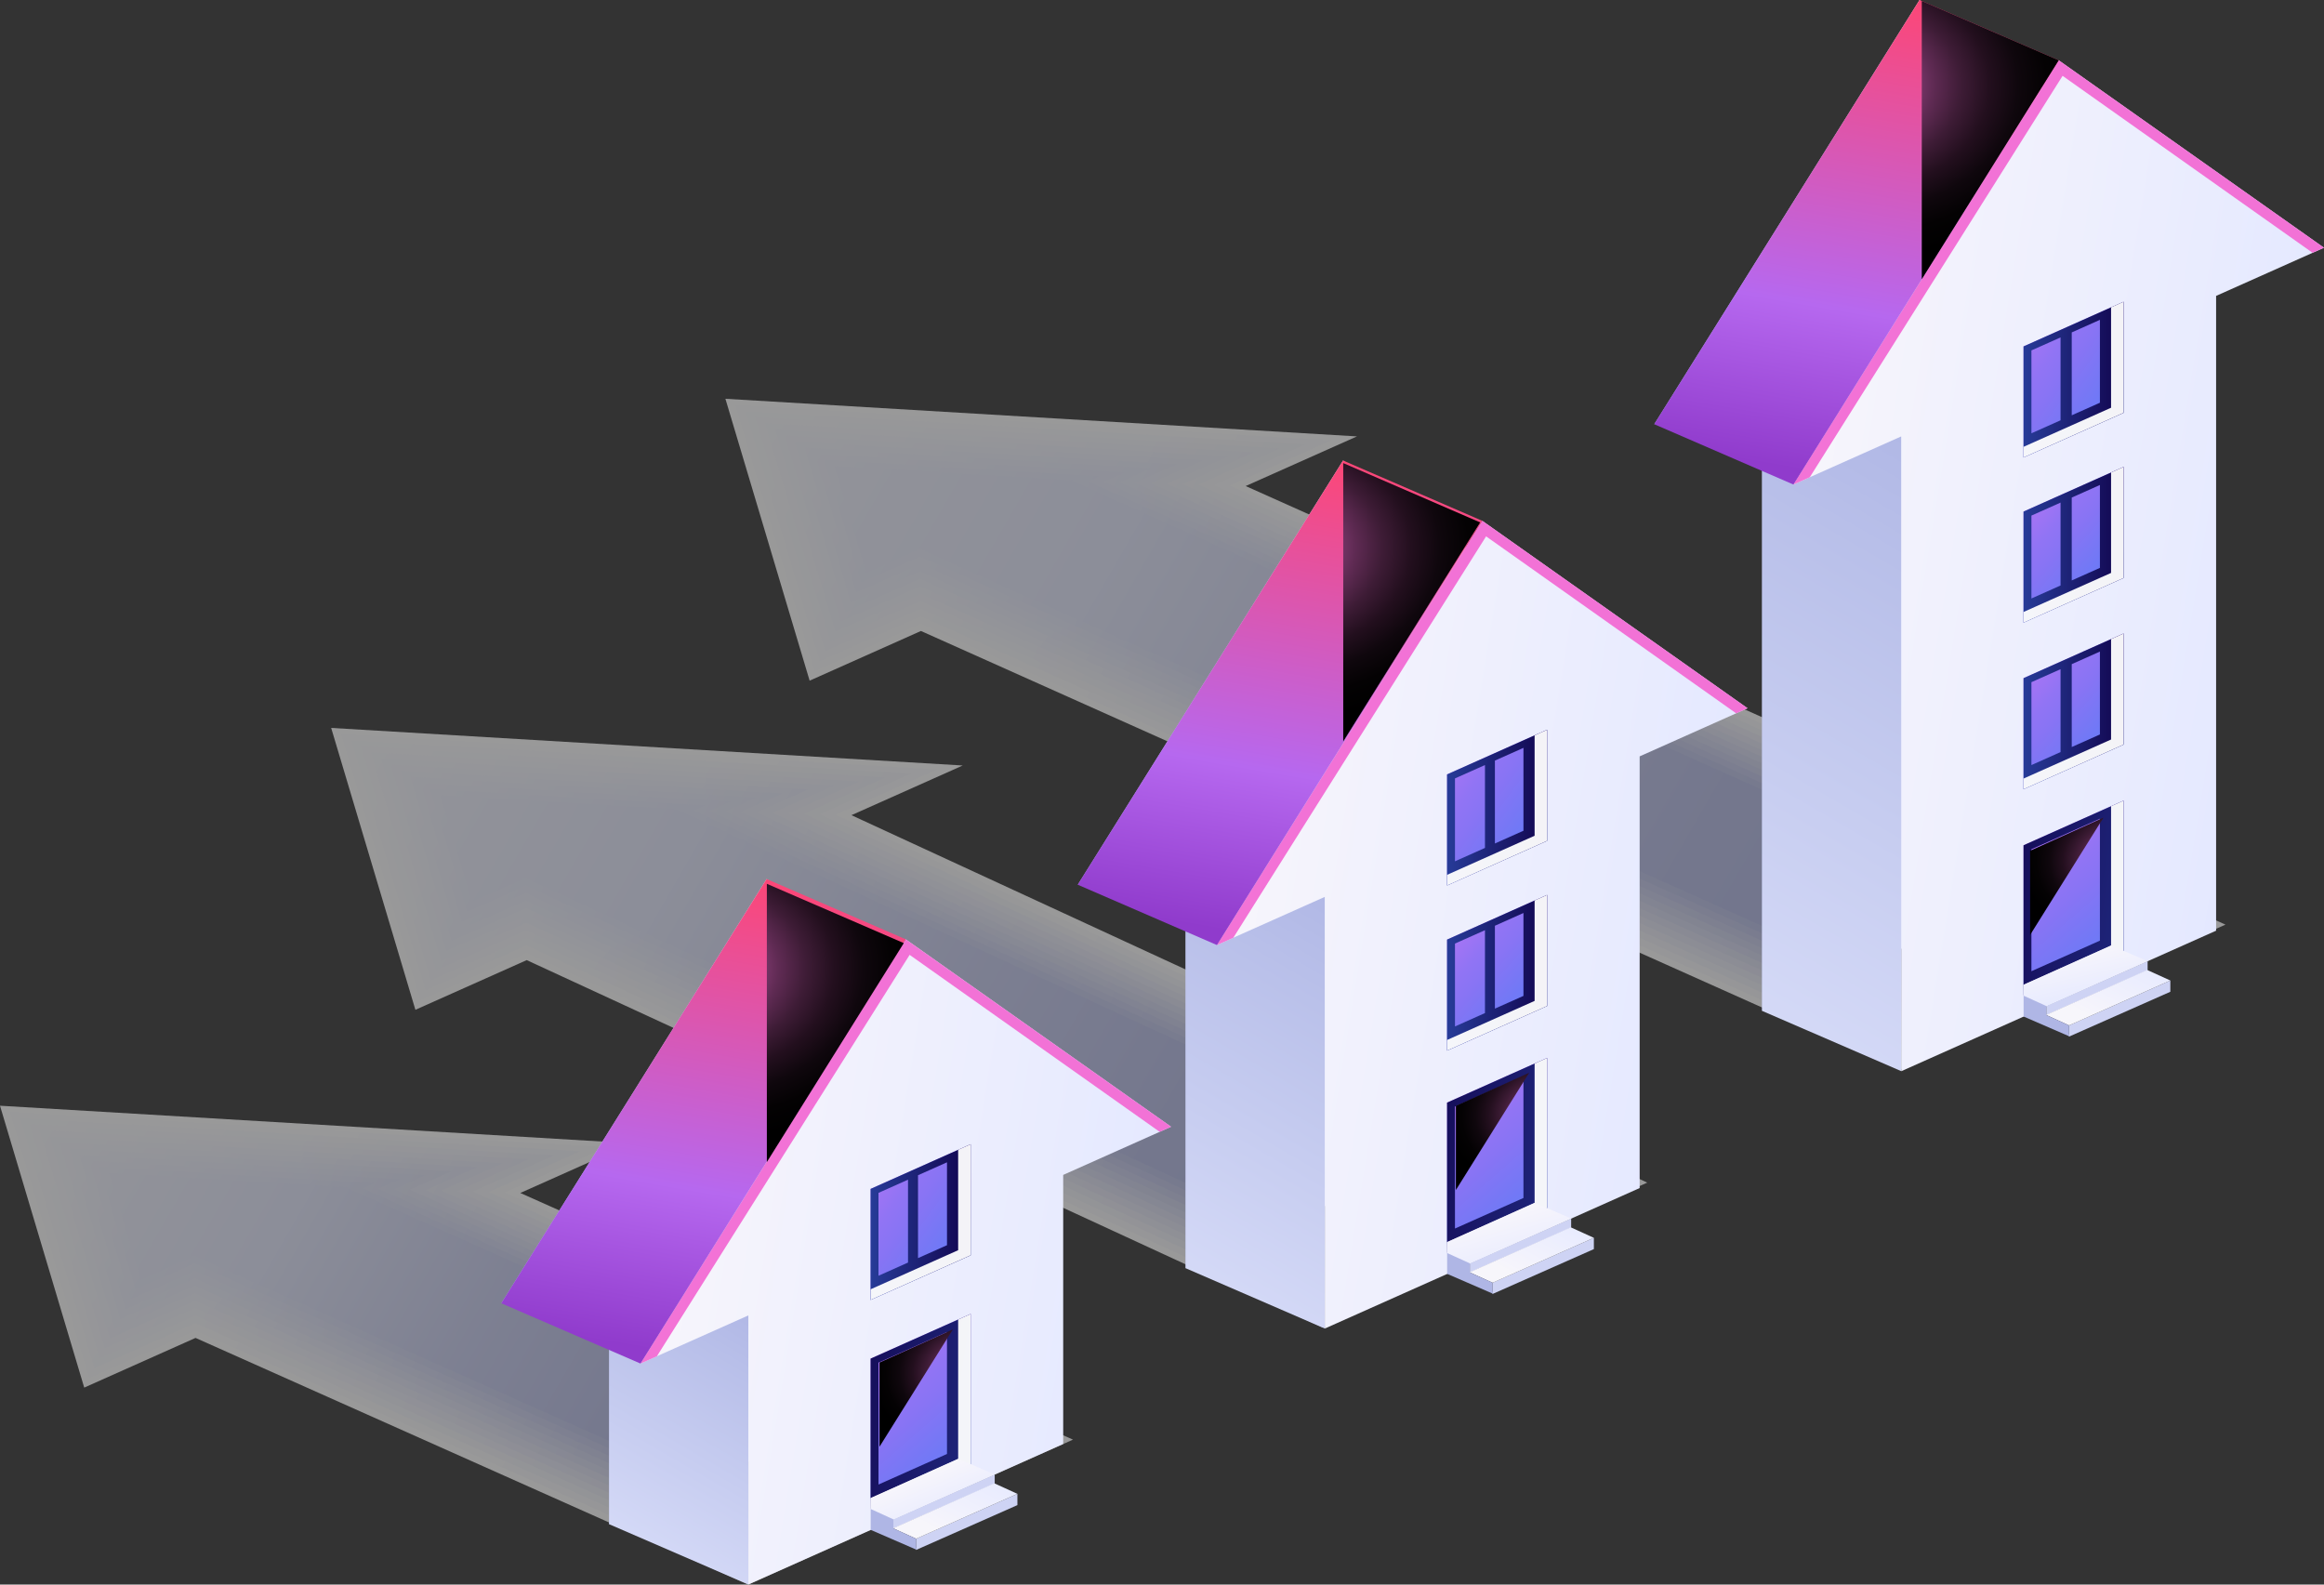 <?xml version="1.0" encoding="utf-8"?>
<!-- Generator: Adobe Illustrator 25.1.0, SVG Export Plug-In . SVG Version: 6.00 Build 0)  -->
<svg version="1.1" id="Layer_1" xmlns="http://www.w3.org/2000/svg" xmlns:xlink="http://www.w3.org/1999/xlink" x="0px" y="0px"
	 viewBox="0 0 660 450" style="enable-background:new 0 0 660 450;" xml:space="preserve">
<rect x="0" y="0" width="660" height="450" fill="#333333" stroke="none"/>
<style type="text/css">
	.st0{opacity:0.5;}
	.st1{fill:#FFFFFF;}
	.st2{fill:url(#SVGID_1_);}
	.st3{fill:url(#SVGID_2_);}
	.st4{fill:url(#SVGID_3_);}
	.st5{fill:url(#SVGID_4_);}
	.st6{fill:url(#SVGID_5_);}
	.st7{fill:url(#SVGID_6_);}
	.st8{fill:url(#SVGID_7_);}
	.st9{fill:url(#SVGID_8_);}
	.st10{fill:url(#SVGID_9_);}
	.st11{fill:url(#SVGID_10_);}
	.st12{fill:url(#SVGID_11_);}
	.st13{fill:url(#SVGID_12_);}
	.st14{fill:url(#SVGID_13_);}
	.st15{fill:url(#SVGID_14_);}
	.st16{fill:url(#SVGID_15_);}
	.st17{fill:url(#SVGID_16_);}
	.st18{fill:url(#SVGID_17_);}
	.st19{fill:url(#SVGID_18_);}
	.st20{fill:url(#SVGID_19_);}
	.st21{fill:url(#SVGID_20_);}
	.st22{fill:url(#SVGID_21_);}
	.st23{fill:url(#SVGID_22_);}
	.st24{fill:url(#SVGID_23_);}
	.st25{fill:url(#SVGID_24_);}
	.st26{fill:url(#SVGID_25_);}
	.st27{fill:url(#SVGID_26_);}
	.st28{fill:url(#SVGID_27_);}
	.st29{fill:url(#SVGID_28_);}
	.st30{fill:url(#SVGID_29_);}
	.st31{fill:url(#SVGID_30_);}
	.st32{fill:url(#SVGID_31_);}
	.st33{fill:url(#SVGID_32_);}
	.st34{fill:url(#SVGID_33_);}
	.st35{fill:url(#SVGID_34_);}
	.st36{fill:url(#SVGID_35_);}
	.st37{fill:url(#SVGID_36_);}
	.st38{opacity:0.95;fill:#F36DD4;}
	.st39{opacity:0.95;fill:url(#SVGID_37_);}
	.st40{opacity:0.95;fill:url(#SVGID_38_);}
	.st41{opacity:0.95;fill:url(#SVGID_39_);}
	.st42{fill:url(#SVGID_40_);}
	.st43{fill:url(#SVGID_41_);}
	.st44{opacity:0.95;fill:#FFFFFF;}
	.st45{opacity:0.95;fill:url(#SVGID_42_);}
	.st46{fill:url(#SVGID_43_);}
	.st47{fill:#CED3F4;}
	.st48{fill:url(#SVGID_44_);}
	.st49{fill:url(#SVGID_45_);}
	.st50{fill:#AFB6E5;}
	.st51{fill:url(#SVGID_46_);}
	.st52{fill:url(#SVGID_47_);}
	.st53{fill:url(#SVGID_48_);}
	.st54{fill:url(#SVGID_49_);}
	.st55{fill:url(#SVGID_50_);}
	.st56{fill:url(#SVGID_51_);}
	.st57{opacity:0.95;fill:url(#SVGID_52_);}
	.st58{opacity:0.95;fill:url(#SVGID_53_);}
	.st59{opacity:0.95;fill:url(#SVGID_54_);}
	.st60{fill:url(#SVGID_55_);}
	.st61{fill:url(#SVGID_56_);}
	.st62{fill:url(#SVGID_57_);}
	.st63{fill:url(#SVGID_58_);}
	.st64{fill:url(#SVGID_59_);}
	.st65{fill:url(#SVGID_60_);}
	.st66{fill:url(#SVGID_61_);}
	.st67{fill:url(#SVGID_62_);}
	.st68{fill:url(#SVGID_63_);}
	.st69{opacity:0.95;fill:url(#SVGID_64_);}
	.st70{opacity:0.95;fill:url(#SVGID_65_);}
	.st71{fill:url(#SVGID_66_);}
	.st72{fill:url(#SVGID_67_);}
	.st73{fill:url(#SVGID_68_);}
	.st74{fill:url(#SVGID_69_);}
	.st75{fill:url(#SVGID_70_);}
	.st76{fill:url(#SVGID_71_);}
	.st77{fill:url(#SVGID_72_);}
	.st78{fill:url(#SVGID_73_);}
	.st79{fill:url(#SVGID_74_);}
	.st80{fill:url(#SVGID_75_);}
</style>
<g>
	<g class="st0">
		<polygon class="st1" points="179.37,324.68 0,314.01 23.92,394.06 55.53,379.95 212.49,450 304.72,408.84 147.76,338.79 		"/>
		<linearGradient id="SVGID_1_" gradientUnits="userSpaceOnUse" x1="245.946" y1="443.546" x2="-61.038" y2="266.306">
			<stop  offset="0" style="stop-color:#F8F8FD"/>
			<stop  offset="0.581" style="stop-color:#FDFDFF"/>
			<stop  offset="1" style="stop-color:#FFFFFF"/>
		</linearGradient>
		<polygon class="st2" points="55.5,377.83 25.38,391.27 2.81,315.74 172.05,325.81 143.28,338.66 299.97,408.59 212.19,447.76 		
			"/>
		<linearGradient id="SVGID_2_" gradientUnits="userSpaceOnUse" x1="242.53" y1="442.438" x2="-56.829" y2="269.601">
			<stop  offset="0" style="stop-color:#F0F2FA"/>
			<stop  offset="0.439" style="stop-color:#F7F8FD"/>
			<stop  offset="0.581" style="stop-color:#FAFBFF"/>
			<stop  offset="1" style="stop-color:#FFFFFF"/>
		</linearGradient>
		<polygon class="st3" points="55.47,375.71 26.85,388.49 5.63,317.48 164.74,326.95 138.8,338.52 295.22,408.33 211.89,445.52 		
			"/>
		<linearGradient id="SVGID_3_" gradientUnits="userSpaceOnUse" x1="239.114" y1="441.33" x2="-52.619" y2="272.895">
			<stop  offset="0" style="stop-color:#E9EBF8"/>
			<stop  offset="0.336" style="stop-color:#F0F1FB"/>
			<stop  offset="0.581" style="stop-color:#F8F9FF"/>
			<stop  offset="1" style="stop-color:#FFFFFF"/>
		</linearGradient>
		<polygon class="st4" points="55.44,373.59 28.31,385.7 8.44,319.21 157.42,328.08 134.32,338.39 290.47,408.08 211.59,443.28 		
			"/>
		<linearGradient id="SVGID_4_" gradientUnits="userSpaceOnUse" x1="235.699" y1="440.222" x2="-48.409" y2="276.19">
			<stop  offset="0" style="stop-color:#E2E4F6"/>
			<stop  offset="0.278" style="stop-color:#E9EAF9"/>
			<stop  offset="0.581" style="stop-color:#F6F7FF"/>
			<stop  offset="1" style="stop-color:#FFFFFF"/>
		</linearGradient>
		<polygon class="st5" points="55.41,371.47 29.77,382.92 11.26,320.95 150.1,329.21 129.84,338.26 285.72,407.82 211.29,441.04 		
			"/>
		<linearGradient id="SVGID_5_" gradientUnits="userSpaceOnUse" x1="232.838" y1="438.153" x2="-43.645" y2="278.523">
			<stop  offset="0" style="stop-color:#DBDEF3"/>
			<stop  offset="0.247" style="stop-color:#E2E4F6"/>
			<stop  offset="0.581" style="stop-color:#F3F5FF"/>
			<stop  offset="1" style="stop-color:#FFFFFF"/>
		</linearGradient>
		<polygon class="st6" points="55.38,369.36 31.24,380.13 14.07,322.69 142.79,330.35 125.37,338.12 280.98,407.57 210.99,438.8 		
			"/>
		<linearGradient id="SVGID_6_" gradientUnits="userSpaceOnUse" x1="230.043" y1="435.969" x2="-38.814" y2="280.742">
			<stop  offset="0" style="stop-color:#D3D7F1"/>
			<stop  offset="0.213" style="stop-color:#DADDF4"/>
			<stop  offset="0.512" style="stop-color:#ECEEFD"/>
			<stop  offset="0.581" style="stop-color:#F1F3FF"/>
			<stop  offset="1" style="stop-color:#FFFFFF"/>
		</linearGradient>
		<polygon class="st7" points="55.36,367.24 32.7,377.35 16.89,324.42 135.47,331.48 120.89,337.99 276.23,407.32 210.69,436.56 		
			"/>
		<linearGradient id="SVGID_7_" gradientUnits="userSpaceOnUse" x1="227.249" y1="433.785" x2="-33.983" y2="282.961">
			<stop  offset="0" style="stop-color:#CCD1EE"/>
			<stop  offset="0.196" style="stop-color:#D3D7F1"/>
			<stop  offset="0.472" style="stop-color:#E5E8FA"/>
			<stop  offset="0.581" style="stop-color:#EEF1FF"/>
			<stop  offset="0.973" style="stop-color:#FEFEFF"/>
			<stop  offset="1" style="stop-color:#FFFFFF"/>
		</linearGradient>
		<polygon class="st8" points="55.33,365.12 34.16,374.56 19.7,326.16 128.16,332.62 116.41,337.86 271.48,407.06 210.39,434.32 		
			"/>
		<linearGradient id="SVGID_8_" gradientUnits="userSpaceOnUse" x1="224.454" y1="431.601" x2="-29.152" y2="285.179">
			<stop  offset="0" style="stop-color:#C5CAEC"/>
			<stop  offset="0.179" style="stop-color:#CCD0EF"/>
			<stop  offset="0.431" style="stop-color:#DEE2F8"/>
			<stop  offset="0.581" style="stop-color:#ECEFFF"/>
			<stop  offset="0.938" style="stop-color:#FCFCFF"/>
			<stop  offset="1" style="stop-color:#FFFFFF"/>
		</linearGradient>
		<polygon class="st9" points="55.3,363 35.63,371.78 22.51,327.9 120.84,333.75 111.93,337.73 266.73,406.81 210.09,432.08 		"/>
		<linearGradient id="SVGID_9_" gradientUnits="userSpaceOnUse" x1="221.66" y1="429.417" x2="-24.322" y2="287.398">
			<stop  offset="0" style="stop-color:#BEC3EA"/>
			<stop  offset="0.166" style="stop-color:#C5C9ED"/>
			<stop  offset="0.398" style="stop-color:#D7DBF6"/>
			<stop  offset="0.581" style="stop-color:#EAEDFF"/>
			<stop  offset="0.909" style="stop-color:#FAFAFF"/>
			<stop  offset="1" style="stop-color:#FFFFFF"/>
		</linearGradient>
		<polygon class="st10" points="55.27,360.88 37.09,369 25.33,329.63 113.53,334.88 107.45,337.59 261.98,406.55 209.79,429.84 		
			"/>
		<linearGradient id="SVGID_10_" gradientUnits="userSpaceOnUse" x1="218.865" y1="427.233" x2="-19.491" y2="289.616">
			<stop  offset="0" style="stop-color:#B6BDE7"/>
			<stop  offset="0.154" style="stop-color:#BDC3EA"/>
			<stop  offset="0.371" style="stop-color:#CFD4F3"/>
			<stop  offset="0.581" style="stop-color:#E7EBFF"/>
			<stop  offset="0.874" style="stop-color:#F7F8FF"/>
			<stop  offset="1" style="stop-color:#FFFFFF"/>
		</linearGradient>
		<polygon class="st11" points="55.24,358.76 38.55,366.21 28.14,331.37 106.21,336.02 102.98,337.46 257.23,406.3 209.49,427.6 		
			"/>
		<linearGradient id="SVGID_11_" gradientUnits="userSpaceOnUse" x1="216.071" y1="425.049" x2="-14.66" y2="291.835">
			<stop  offset="0" style="stop-color:#AFB6E5"/>
			<stop  offset="0.145" style="stop-color:#B6BCE8"/>
			<stop  offset="0.348" style="stop-color:#C8CDF1"/>
			<stop  offset="0.581" style="stop-color:#E5E9FF"/>
			<stop  offset="0.855" style="stop-color:#F5F6FF"/>
			<stop  offset="1" style="stop-color:#FFFFFF"/>
		</linearGradient>
		<polygon class="st12" points="55.21,356.65 40.02,363.43 30.96,333.11 98.89,337.15 98.5,337.33 252.48,406.05 209.19,425.36 		
			"/>
	</g>
	<g class="st0">
		<polygon class="st1" points="273.41,217.39 94.05,206.72 117.97,286.77 149.58,272.66 375.58,377.01 467.81,335.85 241.8,231.5 		
			"/>
		<linearGradient id="SVGID_12_" gradientUnits="userSpaceOnUse" x1="400.197" y1="371.02" x2="15.455" y2="148.886">
			<stop  offset="0" style="stop-color:#F8F8FD"/>
			<stop  offset="0.581" style="stop-color:#FDFDFF"/>
			<stop  offset="1" style="stop-color:#FFFFFF"/>
		</linearGradient>
		<polygon class="st13" points="149.55,270.54 119.43,283.98 96.86,208.46 266.1,218.53 237.32,231.37 463.06,335.6 375.28,374.77 
					"/>
		<linearGradient id="SVGID_13_" gradientUnits="userSpaceOnUse" x1="396.782" y1="369.912" x2="19.665" y2="152.18">
			<stop  offset="0" style="stop-color:#F0F2FA"/>
			<stop  offset="0.439" style="stop-color:#F7F8FD"/>
			<stop  offset="0.581" style="stop-color:#FAFBFF"/>
			<stop  offset="1" style="stop-color:#FFFFFF"/>
		</linearGradient>
		<polygon class="st14" points="149.52,268.42 120.89,281.2 99.67,210.19 258.78,219.66 232.85,231.24 458.31,335.35 374.98,372.53 
					"/>
		<linearGradient id="SVGID_14_" gradientUnits="userSpaceOnUse" x1="393.883" y1="367.909" x2="24.391" y2="154.58">
			<stop  offset="0" style="stop-color:#E9EBF8"/>
			<stop  offset="0.336" style="stop-color:#F0F1FB"/>
			<stop  offset="0.581" style="stop-color:#F8F9FF"/>
			<stop  offset="1" style="stop-color:#FFFFFF"/>
		</linearGradient>
		<polygon class="st15" points="149.49,266.31 122.36,278.42 102.49,211.93 251.47,220.79 228.37,231.1 453.56,335.09 374.68,370.3 
					"/>
		<linearGradient id="SVGID_15_" gradientUnits="userSpaceOnUse" x1="391.088" y1="365.725" x2="29.222" y2="156.798">
			<stop  offset="0" style="stop-color:#E2E4F6"/>
			<stop  offset="0.278" style="stop-color:#E9EAF9"/>
			<stop  offset="0.581" style="stop-color:#F6F7FF"/>
			<stop  offset="1" style="stop-color:#FFFFFF"/>
		</linearGradient>
		<polygon class="st16" points="149.46,264.19 123.82,275.63 105.3,213.66 244.15,221.93 223.89,230.97 448.81,334.84 
			374.38,368.06 		"/>
		<linearGradient id="SVGID_16_" gradientUnits="userSpaceOnUse" x1="388.294" y1="363.541" x2="34.053" y2="159.017">
			<stop  offset="0" style="stop-color:#DBDEF3"/>
			<stop  offset="0.247" style="stop-color:#E2E4F6"/>
			<stop  offset="0.581" style="stop-color:#F3F5FF"/>
			<stop  offset="1" style="stop-color:#FFFFFF"/>
		</linearGradient>
		<polygon class="st17" points="149.43,262.07 125.28,272.85 108.12,215.4 236.83,223.06 219.41,230.84 444.06,334.58 
			374.08,365.82 		"/>
		<linearGradient id="SVGID_17_" gradientUnits="userSpaceOnUse" x1="385.499" y1="361.357" x2="38.884" y2="161.236">
			<stop  offset="0" style="stop-color:#D3D7F1"/>
			<stop  offset="0.213" style="stop-color:#DADDF4"/>
			<stop  offset="0.512" style="stop-color:#ECEEFD"/>
			<stop  offset="0.581" style="stop-color:#F1F3FF"/>
			<stop  offset="1" style="stop-color:#FFFFFF"/>
		</linearGradient>
		<polygon class="st18" points="149.4,259.95 126.75,270.06 110.93,217.14 229.52,224.2 214.93,230.7 439.32,334.33 373.78,363.58 
					"/>
		<linearGradient id="SVGID_18_" gradientUnits="userSpaceOnUse" x1="382.705" y1="359.173" x2="43.715" y2="163.454">
			<stop  offset="0" style="stop-color:#CCD1EE"/>
			<stop  offset="0.196" style="stop-color:#D3D7F1"/>
			<stop  offset="0.472" style="stop-color:#E5E8FA"/>
			<stop  offset="0.581" style="stop-color:#EEF1FF"/>
			<stop  offset="0.973" style="stop-color:#FEFEFF"/>
			<stop  offset="1" style="stop-color:#FFFFFF"/>
		</linearGradient>
		<polygon class="st19" points="149.37,257.83 128.21,267.28 113.75,218.87 222.2,225.33 210.46,230.57 434.57,334.08 
			373.48,361.34 		"/>
		<linearGradient id="SVGID_19_" gradientUnits="userSpaceOnUse" x1="379.91" y1="356.989" x2="48.546" y2="165.673">
			<stop  offset="0" style="stop-color:#C5CAEC"/>
			<stop  offset="0.179" style="stop-color:#CCD0EF"/>
			<stop  offset="0.431" style="stop-color:#DEE2F8"/>
			<stop  offset="0.581" style="stop-color:#ECEFFF"/>
			<stop  offset="0.938" style="stop-color:#FCFCFF"/>
			<stop  offset="1" style="stop-color:#FFFFFF"/>
		</linearGradient>
		<polygon class="st20" points="149.34,255.71 129.67,264.49 116.56,220.61 214.89,226.46 205.98,230.44 429.82,333.82 
			373.18,359.1 		"/>
		<linearGradient id="SVGID_20_" gradientUnits="userSpaceOnUse" x1="377.116" y1="354.805" x2="53.377" y2="167.891">
			<stop  offset="0" style="stop-color:#BEC3EA"/>
			<stop  offset="0.166" style="stop-color:#C5C9ED"/>
			<stop  offset="0.398" style="stop-color:#D7DBF6"/>
			<stop  offset="0.581" style="stop-color:#EAEDFF"/>
			<stop  offset="0.909" style="stop-color:#FAFAFF"/>
			<stop  offset="1" style="stop-color:#FFFFFF"/>
		</linearGradient>
		<polygon class="st21" points="149.32,253.6 131.14,261.71 119.37,222.35 207.57,227.6 201.5,230.31 425.07,333.57 372.88,356.86 
					"/>
		<linearGradient id="SVGID_21_" gradientUnits="userSpaceOnUse" x1="374.321" y1="352.621" x2="58.208" y2="170.11">
			<stop  offset="0" style="stop-color:#B6BDE7"/>
			<stop  offset="0.154" style="stop-color:#BDC3EA"/>
			<stop  offset="0.371" style="stop-color:#CFD4F3"/>
			<stop  offset="0.581" style="stop-color:#E7EBFF"/>
			<stop  offset="0.874" style="stop-color:#F7F8FF"/>
			<stop  offset="1" style="stop-color:#FFFFFF"/>
		</linearGradient>
		<polygon class="st22" points="149.29,251.48 132.6,258.92 122.19,224.08 200.26,228.73 197.02,230.17 420.32,333.31 
			372.58,354.62 		"/>
		<linearGradient id="SVGID_22_" gradientUnits="userSpaceOnUse" x1="371.527" y1="350.437" x2="63.038" y2="172.328">
			<stop  offset="0" style="stop-color:#AFB6E5"/>
			<stop  offset="0.145" style="stop-color:#B6BCE8"/>
			<stop  offset="0.348" style="stop-color:#C8CDF1"/>
			<stop  offset="0.581" style="stop-color:#E5E9FF"/>
			<stop  offset="0.855" style="stop-color:#F5F6FF"/>
			<stop  offset="1" style="stop-color:#FFFFFF"/>
		</linearGradient>
		<polygon class="st23" points="149.26,249.36 134.06,256.14 125,225.82 192.94,229.86 192.54,230.04 415.57,333.06 372.28,352.38 
					"/>
	</g>
	<g class="st0">
		<polygon class="st1" points="385.37,123.93 206.01,113.25 229.93,193.3 261.54,179.19 539.79,303.74 632.02,262.58 353.76,138.03 
					"/>
		<linearGradient id="SVGID_23_" gradientUnits="userSpaceOnUse" x1="556.897" y1="300.072" x2="116.224" y2="45.645">
			<stop  offset="0" style="stop-color:#F8F8FD"/>
			<stop  offset="0.581" style="stop-color:#FDFDFF"/>
			<stop  offset="1" style="stop-color:#FFFFFF"/>
		</linearGradient>
		<polygon class="st24" points="261.51,177.07 231.39,190.52 208.82,114.99 378.06,125.06 349.29,137.9 627.27,262.32 539.49,301.5 
					"/>
		<linearGradient id="SVGID_24_" gradientUnits="userSpaceOnUse" x1="554.103" y1="297.888" x2="121.055" y2="47.864">
			<stop  offset="0" style="stop-color:#F0F2FA"/>
			<stop  offset="0.439" style="stop-color:#F7F8FD"/>
			<stop  offset="0.581" style="stop-color:#FAFBFF"/>
			<stop  offset="1" style="stop-color:#FFFFFF"/>
		</linearGradient>
		<polygon class="st25" points="261.48,174.96 232.85,187.73 211.64,116.72 370.74,126.19 344.81,137.77 622.52,262.07 
			539.19,299.26 		"/>
		<linearGradient id="SVGID_25_" gradientUnits="userSpaceOnUse" x1="551.308" y1="295.704" x2="125.886" y2="50.082">
			<stop  offset="0" style="stop-color:#E9EBF8"/>
			<stop  offset="0.336" style="stop-color:#F0F1FB"/>
			<stop  offset="0.581" style="stop-color:#F8F9FF"/>
			<stop  offset="1" style="stop-color:#FFFFFF"/>
		</linearGradient>
		<polygon class="st26" points="261.45,172.84 234.32,184.95 214.45,118.46 363.43,127.33 340.33,137.63 617.77,261.82 
			538.89,297.02 		"/>
		<linearGradient id="SVGID_26_" gradientUnits="userSpaceOnUse" x1="548.514" y1="293.52" x2="130.716" y2="52.301">
			<stop  offset="0" style="stop-color:#E2E4F6"/>
			<stop  offset="0.278" style="stop-color:#E9EAF9"/>
			<stop  offset="0.581" style="stop-color:#F6F7FF"/>
			<stop  offset="1" style="stop-color:#FFFFFF"/>
		</linearGradient>
		<polygon class="st27" points="261.42,170.72 235.78,182.16 217.26,120.2 356.11,128.46 335.85,137.5 613.02,261.56 538.59,294.78 
					"/>
		<linearGradient id="SVGID_27_" gradientUnits="userSpaceOnUse" x1="545.719" y1="291.336" x2="135.547" y2="54.52">
			<stop  offset="0" style="stop-color:#DBDEF3"/>
			<stop  offset="0.247" style="stop-color:#E2E4F6"/>
			<stop  offset="0.581" style="stop-color:#F3F5FF"/>
			<stop  offset="1" style="stop-color:#FFFFFF"/>
		</linearGradient>
		<polygon class="st28" points="261.39,168.6 237.24,179.38 220.08,121.93 348.8,129.59 331.37,137.37 608.27,261.31 538.29,292.54 
					"/>
		<linearGradient id="SVGID_28_" gradientUnits="userSpaceOnUse" x1="542.925" y1="289.152" x2="140.378" y2="56.738">
			<stop  offset="0" style="stop-color:#D3D7F1"/>
			<stop  offset="0.213" style="stop-color:#DADDF4"/>
			<stop  offset="0.512" style="stop-color:#ECEEFD"/>
			<stop  offset="0.581" style="stop-color:#F1F3FF"/>
			<stop  offset="1" style="stop-color:#FFFFFF"/>
		</linearGradient>
		<polygon class="st29" points="261.36,166.48 238.71,176.59 222.89,123.67 341.48,130.73 326.89,137.24 603.52,261.06 
			537.99,290.3 		"/>
		<linearGradient id="SVGID_29_" gradientUnits="userSpaceOnUse" x1="540.13" y1="286.968" x2="145.209" y2="58.957">
			<stop  offset="0" style="stop-color:#CCD1EE"/>
			<stop  offset="0.196" style="stop-color:#D3D7F1"/>
			<stop  offset="0.472" style="stop-color:#E5E8FA"/>
			<stop  offset="0.581" style="stop-color:#EEF1FF"/>
			<stop  offset="0.973" style="stop-color:#FEFEFF"/>
			<stop  offset="1" style="stop-color:#FFFFFF"/>
		</linearGradient>
		<polygon class="st30" points="261.33,164.36 240.17,173.81 225.71,125.41 334.16,131.86 322.42,137.1 598.77,260.8 537.69,288.06 
					"/>
		<linearGradient id="SVGID_30_" gradientUnits="userSpaceOnUse" x1="537.336" y1="284.784" x2="150.04" y2="61.175">
			<stop  offset="0" style="stop-color:#C5CAEC"/>
			<stop  offset="0.179" style="stop-color:#CCD0EF"/>
			<stop  offset="0.431" style="stop-color:#DEE2F8"/>
			<stop  offset="0.581" style="stop-color:#ECEFFF"/>
			<stop  offset="0.938" style="stop-color:#FCFCFF"/>
			<stop  offset="1" style="stop-color:#FFFFFF"/>
		</linearGradient>
		<polygon class="st31" points="261.31,162.25 241.63,171.02 228.52,127.14 326.85,132.99 317.94,136.97 594.03,260.55 
			537.39,285.82 		"/>
		<linearGradient id="SVGID_31_" gradientUnits="userSpaceOnUse" x1="534.541" y1="282.6" x2="154.871" y2="63.394">
			<stop  offset="0" style="stop-color:#BEC3EA"/>
			<stop  offset="0.166" style="stop-color:#C5C9ED"/>
			<stop  offset="0.398" style="stop-color:#D7DBF6"/>
			<stop  offset="0.581" style="stop-color:#EAEDFF"/>
			<stop  offset="0.909" style="stop-color:#FAFAFF"/>
			<stop  offset="1" style="stop-color:#FFFFFF"/>
		</linearGradient>
		<polygon class="st32" points="261.28,160.13 243.1,168.24 231.34,128.88 319.53,134.13 313.46,136.84 589.28,260.29 
			537.09,283.58 		"/>
		<linearGradient id="SVGID_32_" gradientUnits="userSpaceOnUse" x1="531.747" y1="280.416" x2="159.702" y2="65.612">
			<stop  offset="0" style="stop-color:#B6BDE7"/>
			<stop  offset="0.154" style="stop-color:#BDC3EA"/>
			<stop  offset="0.371" style="stop-color:#CFD4F3"/>
			<stop  offset="0.581" style="stop-color:#E7EBFF"/>
			<stop  offset="0.874" style="stop-color:#F7F8FF"/>
			<stop  offset="1" style="stop-color:#FFFFFF"/>
		</linearGradient>
		<polygon class="st33" points="261.25,158.01 244.56,165.46 234.15,130.61 312.22,135.26 308.98,136.7 584.53,260.04 
			536.79,281.34 		"/>
		<linearGradient id="SVGID_33_" gradientUnits="userSpaceOnUse" x1="528.952" y1="278.232" x2="164.533" y2="67.831">
			<stop  offset="0" style="stop-color:#AFB6E5"/>
			<stop  offset="0.145" style="stop-color:#B6BCE8"/>
			<stop  offset="0.348" style="stop-color:#C8CDF1"/>
			<stop  offset="0.581" style="stop-color:#E5E9FF"/>
			<stop  offset="0.855" style="stop-color:#F5F6FF"/>
			<stop  offset="1" style="stop-color:#FFFFFF"/>
		</linearGradient>
		<polygon class="st34" points="261.22,155.89 246.02,162.67 236.96,132.35 304.9,136.39 304.5,136.57 579.78,259.79 536.49,279.1 
					"/>
	</g>
	<g>
		<g>
			<linearGradient id="SVGID_34_" gradientUnits="userSpaceOnUse" x1="469.786" y1="143.539" x2="620.471" y2="143.539">
				<stop  offset="0" style="stop-color:#AFB6E5"/>
				<stop  offset="0.145" style="stop-color:#B6BCE8"/>
				<stop  offset="0.348" style="stop-color:#C8CDF1"/>
				<stop  offset="0.581" style="stop-color:#E5E9FF"/>
				<stop  offset="0.955" style="stop-color:#F5F4FC"/>
				<stop  offset="1" style="stop-color:#F7F6FB"/>
			</linearGradient>
			<polygon class="st35" points="620.47,53.23 545.13,0 469.79,120.47 500.43,106.8 500.43,287.08 589.83,247.18 589.83,66.9 			"/>
			<linearGradient id="SVGID_35_" gradientUnits="userSpaceOnUse" x1="565.237" y1="127.971" x2="434.113" y2="353.656">
				<stop  offset="0" style="stop-color:#AFB6E5"/>
				<stop  offset="0.153" style="stop-color:#B8BFE9"/>
				<stop  offset="0.965" style="stop-color:#E5E9FF"/>
			</linearGradient>
			<polygon class="st36" points="500.43,287.08 539.96,304.2 539.96,123.92 500.43,106.8 			"/>
			<linearGradient id="SVGID_36_" gradientUnits="userSpaceOnUse" x1="824.217" y1="203.255" x2="506.077" y2="151.52">
				<stop  offset="0" style="stop-color:#AFB6E5"/>
				<stop  offset="0.145" style="stop-color:#B6BCE8"/>
				<stop  offset="0.348" style="stop-color:#C8CDF1"/>
				<stop  offset="0.581" style="stop-color:#E5E9FF"/>
				<stop  offset="0.955" style="stop-color:#F5F4FC"/>
				<stop  offset="1" style="stop-color:#F7F6FB"/>
			</linearGradient>
			<polygon class="st37" points="660,70.35 584.66,17.12 509.32,137.6 539.96,123.92 539.96,304.2 629.36,264.3 629.36,84.03 			"/>
			<polygon class="st38" points="585.76,21.54 656.76,71.79 660,70.35 584.66,17.12 509.31,137.6 513.97,135.52 			"/>
			<linearGradient id="SVGID_37_" gradientUnits="userSpaceOnUse" x1="606.188" y1="274.855" x2="572.318" y2="236.055">
				<stop  offset="5.050510e-03" style="stop-color:#5277F7"/>
				<stop  offset="0.393" style="stop-color:#7670F4"/>
				<stop  offset="0.525" style="stop-color:#836DF3"/>
				<stop  offset="0.648" style="stop-color:#8C6DF3"/>
				<stop  offset="0.846" style="stop-color:#A46DF3"/>
				<stop  offset="1" style="stop-color:#BB6DF3"/>
			</linearGradient>
			<polygon class="st39" points="574.67,240.05 574.67,282.67 603.08,269.99 603.08,227.37 			"/>
			<linearGradient id="SVGID_38_" gradientUnits="userSpaceOnUse" x1="603.194" y1="167.473" x2="572.239" y2="139.882">
				<stop  offset="5.050510e-03" style="stop-color:#5277F7"/>
				<stop  offset="0.393" style="stop-color:#7670F4"/>
				<stop  offset="0.525" style="stop-color:#836DF3"/>
				<stop  offset="0.648" style="stop-color:#8C6DF3"/>
				<stop  offset="0.846" style="stop-color:#A46DF3"/>
				<stop  offset="1" style="stop-color:#BB6DF3"/>
			</linearGradient>
			<polygon class="st40" points="574.67,145.28 574.67,176.82 603.08,164.14 603.08,132.6 			"/>
			<linearGradient id="SVGID_39_" gradientUnits="userSpaceOnUse" x1="605.718" y1="120.055" x2="568.248" y2="92.804">
				<stop  offset="5.050510e-03" style="stop-color:#5277F7"/>
				<stop  offset="0.393" style="stop-color:#7670F4"/>
				<stop  offset="0.525" style="stop-color:#836DF3"/>
				<stop  offset="0.648" style="stop-color:#8C6DF3"/>
				<stop  offset="0.846" style="stop-color:#A46DF3"/>
				<stop  offset="1" style="stop-color:#BB6DF3"/>
			</linearGradient>
			<polygon class="st41" points="574.67,98.38 574.67,129.91 603.08,117.23 603.08,85.7 			"/>
			<linearGradient id="SVGID_40_" gradientUnits="userSpaceOnUse" x1="515.859" y1="135.034" x2="539.746" y2="-4.212">
				<stop  offset="5.050510e-03" style="stop-color:#903BCC"/>
				<stop  offset="0.338" style="stop-color:#B668EF"/>
				<stop  offset="1" style="stop-color:#FF4572"/>
			</linearGradient>
			<polygon class="st42" points="469.79,120.47 509.32,137.6 584.66,17.12 545.13,0 			"/>
			<linearGradient id="SVGID_41_" gradientUnits="userSpaceOnUse" x1="634.538" y1="262.447" x2="559.259" y2="250.205">
				<stop  offset="0" style="stop-color:#273B98"/>
				<stop  offset="1" style="stop-color:#12054E"/>
				<stop  offset="1" style="stop-color:#10054D"/>
			</linearGradient>
			<path class="st43" d="M574.67,240.05v42.62l28.41-12.68v-42.62L574.67,240.05z M596.36,267.13l-19.45,8.68v-34.63l19.45-8.68
				V267.13z"/>
			<polygon class="st44" points="599.53,228.95 599.53,268.55 574.67,279.65 574.67,282.67 603.08,269.99 603.08,227.37 			"/>
			<linearGradient id="SVGID_42_" gradientUnits="userSpaceOnUse" x1="603.194" y1="214.785" x2="572.238" y2="187.194">
				<stop  offset="5.050510e-03" style="stop-color:#5277F7"/>
				<stop  offset="0.393" style="stop-color:#7670F4"/>
				<stop  offset="0.525" style="stop-color:#836DF3"/>
				<stop  offset="0.648" style="stop-color:#8C6DF3"/>
				<stop  offset="0.846" style="stop-color:#A46DF3"/>
				<stop  offset="1" style="stop-color:#BB6DF3"/>
			</linearGradient>
			<polygon class="st45" points="574.67,192.59 574.67,224.13 603.08,211.45 603.08,179.91 			"/>
			<linearGradient id="SVGID_43_" gradientUnits="userSpaceOnUse" x1="574.669" y1="107.805" x2="603.08" y2="107.805">
				<stop  offset="0" style="stop-color:#273B98"/>
				<stop  offset="1" style="stop-color:#12054E"/>
				<stop  offset="1" style="stop-color:#10054D"/>
			</linearGradient>
			<path class="st46" d="M574.67,98.38v31.54l28.41-12.68V85.7L574.67,98.38z M576.91,99.51l8.27-3.69v23.54l-8.27,3.69V99.51z
				 M596.36,114.37l-8,3.57V94.4l8-3.57V114.37z"/>
			<g>
				<polygon class="st47" points="581.12,285.7 581.12,288.32 609.91,275.57 609.91,272.95 				"/>
				<polygon class="st47" points="587.58,291.2 587.58,294.39 616.36,281.65 616.36,278.45 				"/>
				<linearGradient id="SVGID_44_" gradientUnits="userSpaceOnUse" x1="622.568" y1="237.878" x2="595.334" y2="289.781">
					<stop  offset="0" style="stop-color:#AFB6E5"/>
					<stop  offset="0.145" style="stop-color:#B6BCE8"/>
					<stop  offset="0.348" style="stop-color:#C8CDF1"/>
					<stop  offset="0.581" style="stop-color:#E5E9FF"/>
					<stop  offset="0.955" style="stop-color:#F5F4FC"/>
					<stop  offset="1" style="stop-color:#F7F6FB"/>
				</linearGradient>
				<polygon class="st48" points="581.07,288.23 587.6,291.2 616.36,278.45 609.79,275.46 				"/>
				<linearGradient id="SVGID_45_" gradientUnits="userSpaceOnUse" x1="598.542" y1="305.199" x2="590.482" y2="270.094">
					<stop  offset="0" style="stop-color:#AFB6E5"/>
					<stop  offset="0.145" style="stop-color:#B6BCE8"/>
					<stop  offset="0.348" style="stop-color:#C8CDF1"/>
					<stop  offset="0.581" style="stop-color:#E5E9FF"/>
					<stop  offset="0.955" style="stop-color:#F5F4FC"/>
					<stop  offset="1" style="stop-color:#F7F6FB"/>
				</linearGradient>
				<polygon class="st49" points="574.61,282.73 581.14,285.7 609.91,272.95 599.51,268.51 574.66,279.69 				"/>
			</g>
			<polygon class="st50" points="587.68,294.31 587.68,293.82 587.6,293.75 587.6,291.2 581.14,288.26 581.14,285.7 574.69,282.76 
				574.69,288.68 			"/>
			<linearGradient id="SVGID_46_" gradientUnits="userSpaceOnUse" x1="574.669" y1="154.71" x2="603.08" y2="154.71">
				<stop  offset="0" style="stop-color:#273B98"/>
				<stop  offset="1" style="stop-color:#12054E"/>
				<stop  offset="1" style="stop-color:#10054D"/>
			</linearGradient>
			<path class="st51" d="M574.67,145.28v31.54l28.41-12.68V132.6L574.67,145.28z M576.91,146.42l8.27-3.69v23.54l-8.27,3.69V146.42z
				 M596.36,161.27l-8,3.57V141.3l8-3.57V161.27z"/>
			<linearGradient id="SVGID_47_" gradientUnits="userSpaceOnUse" x1="574.669" y1="202.021" x2="603.08" y2="202.021">
				<stop  offset="0" style="stop-color:#273B98"/>
				<stop  offset="1" style="stop-color:#12054E"/>
				<stop  offset="1" style="stop-color:#10054D"/>
			</linearGradient>
			<path class="st52" d="M574.67,192.59v31.54l28.41-12.68v-31.54L574.67,192.59z M576.91,193.73l8.27-3.69v23.54l-8.27,3.69V193.73
				z M596.36,208.58l-8,3.57v-23.54l8-3.57V208.58z"/>
			<polygon class="st44" points="599.53,134.18 599.53,162.7 574.67,173.79 574.67,176.82 603.08,164.14 603.08,132.6 			"/>
			<polygon class="st44" points="599.53,181.5 599.53,210.01 574.67,221.1 574.67,224.13 603.08,211.45 603.08,179.91 			"/>
			<polygon class="st44" points="599.53,87.28 599.53,115.79 574.67,126.89 574.67,129.91 603.08,117.23 603.08,85.7 			"/>
			
				<radialGradient id="SVGID_48_" cx="301.304" cy="91.087" r="35.114" gradientTransform="matrix(1.825 0 0 1.411 -23.864 -104.24)" gradientUnits="userSpaceOnUse">
				<stop  offset="0" style="stop-color:#F36DD4"/>
				<stop  offset="0.114" style="stop-color:#BD55A5"/>
				<stop  offset="0.235" style="stop-color:#8B3E79"/>
				<stop  offset="0.358" style="stop-color:#602B54"/>
				<stop  offset="0.482" style="stop-color:#3E1C36"/>
				<stop  offset="0.608" style="stop-color:#230F1E"/>
				<stop  offset="0.735" style="stop-color:#0F070D"/>
				<stop  offset="0.864" style="stop-color:#040203"/>
				<stop  offset="1" style="stop-color:#000000"/>
			</radialGradient>
			<polygon class="st53" points="545.77,79.3 584.66,17.12 545.77,0.28 			"/>
		</g>
		<g>
			<linearGradient id="SVGID_49_" gradientUnits="userSpaceOnUse" x1="306.074" y1="245.47" x2="456.759" y2="245.47">
				<stop  offset="0" style="stop-color:#AFB6E5"/>
				<stop  offset="0.145" style="stop-color:#B6BCE8"/>
				<stop  offset="0.348" style="stop-color:#C8CDF1"/>
				<stop  offset="0.581" style="stop-color:#E5E9FF"/>
				<stop  offset="0.955" style="stop-color:#F5F4FC"/>
				<stop  offset="1" style="stop-color:#F7F6FB"/>
			</linearGradient>
			<polygon class="st54" points="456.76,184 381.42,130.78 306.07,251.25 336.72,237.58 336.72,360.16 426.12,320.26 426.12,197.68 
							"/>
			<linearGradient id="SVGID_50_" gradientUnits="userSpaceOnUse" x1="387.562" y1="253.936" x2="297.086" y2="409.659">
				<stop  offset="0" style="stop-color:#AFB6E5"/>
				<stop  offset="0.153" style="stop-color:#B8BFE9"/>
				<stop  offset="0.965" style="stop-color:#E5E9FF"/>
			</linearGradient>
			<polygon class="st55" points="336.72,360.16 376.24,377.29 376.24,254.7 336.72,237.58 			"/>
			<linearGradient id="SVGID_51_" gradientUnits="userSpaceOnUse" x1="663.05" y1="305.599" x2="346.942" y2="254.195">
				<stop  offset="0" style="stop-color:#AFB6E5"/>
				<stop  offset="0.145" style="stop-color:#B6BCE8"/>
				<stop  offset="0.348" style="stop-color:#C8CDF1"/>
				<stop  offset="0.581" style="stop-color:#E5E9FF"/>
				<stop  offset="0.955" style="stop-color:#F5F4FC"/>
				<stop  offset="1" style="stop-color:#F7F6FB"/>
			</linearGradient>
			<polygon class="st56" points="496.29,201.13 420.95,147.9 345.6,268.38 376.24,254.7 376.24,377.29 465.65,337.39 465.65,214.8 
							"/>
			<polygon class="st38" points="422.04,152.32 493.05,202.57 496.29,201.13 420.95,147.9 345.6,268.38 350.26,266.3 			"/>
			<linearGradient id="SVGID_52_" gradientUnits="userSpaceOnUse" x1="442.477" y1="347.938" x2="408.606" y2="309.137">
				<stop  offset="5.050510e-03" style="stop-color:#5277F7"/>
				<stop  offset="0.393" style="stop-color:#7670F4"/>
				<stop  offset="0.525" style="stop-color:#836DF3"/>
				<stop  offset="0.648" style="stop-color:#8C6DF3"/>
				<stop  offset="0.846" style="stop-color:#A46DF3"/>
				<stop  offset="1" style="stop-color:#BB6DF3"/>
			</linearGradient>
			<polygon class="st57" points="410.96,313.13 410.96,355.75 439.37,343.07 439.37,300.45 			"/>
			<linearGradient id="SVGID_53_" gradientUnits="userSpaceOnUse" x1="439.483" y1="289.021" x2="408.527" y2="261.43">
				<stop  offset="5.050510e-03" style="stop-color:#5277F7"/>
				<stop  offset="0.393" style="stop-color:#7670F4"/>
				<stop  offset="0.525" style="stop-color:#836DF3"/>
				<stop  offset="0.648" style="stop-color:#8C6DF3"/>
				<stop  offset="0.846" style="stop-color:#A46DF3"/>
				<stop  offset="1" style="stop-color:#BB6DF3"/>
			</linearGradient>
			<polygon class="st58" points="410.96,266.83 410.96,298.36 439.37,285.69 439.37,254.15 			"/>
			<linearGradient id="SVGID_54_" gradientUnits="userSpaceOnUse" x1="442.007" y1="241.602" x2="404.537" y2="214.351">
				<stop  offset="5.050510e-03" style="stop-color:#5277F7"/>
				<stop  offset="0.393" style="stop-color:#7670F4"/>
				<stop  offset="0.525" style="stop-color:#836DF3"/>
				<stop  offset="0.648" style="stop-color:#8C6DF3"/>
				<stop  offset="0.846" style="stop-color:#A46DF3"/>
				<stop  offset="1" style="stop-color:#BB6DF3"/>
			</linearGradient>
			<polygon class="st59" points="410.96,219.92 410.96,251.46 439.37,238.78 439.37,207.24 			"/>
			<linearGradient id="SVGID_55_" gradientUnits="userSpaceOnUse" x1="352.148" y1="265.813" x2="376.035" y2="126.567">
				<stop  offset="5.050510e-03" style="stop-color:#903BCC"/>
				<stop  offset="0.338" style="stop-color:#B668EF"/>
				<stop  offset="1" style="stop-color:#FF4572"/>
			</linearGradient>
			<polygon class="st60" points="306.07,251.25 345.6,268.38 420.95,147.9 381.42,130.78 			"/>
			<linearGradient id="SVGID_56_" gradientUnits="userSpaceOnUse" x1="470.827" y1="335.529" x2="395.548" y2="323.288">
				<stop  offset="0" style="stop-color:#273B98"/>
				<stop  offset="1" style="stop-color:#12054E"/>
				<stop  offset="1" style="stop-color:#10054D"/>
			</linearGradient>
			<path class="st61" d="M410.96,313.13v42.62l28.41-12.68v-42.62L410.96,313.13z M432.65,340.21l-19.45,8.68v-34.63l19.45-8.68
				V340.21z"/>
			<polygon class="st44" points="435.82,302.03 435.82,341.63 410.96,352.73 410.96,355.75 439.37,343.07 439.37,300.45 			"/>
			<linearGradient id="SVGID_57_" gradientUnits="userSpaceOnUse" x1="410.958" y1="229.352" x2="439.368" y2="229.352">
				<stop  offset="0" style="stop-color:#273B98"/>
				<stop  offset="1" style="stop-color:#12054E"/>
				<stop  offset="1" style="stop-color:#10054D"/>
			</linearGradient>
			<path class="st62" d="M410.96,219.92v31.54l28.41-12.68v-31.54L410.96,219.92z M413.2,221.06l8.52-3.8v23.54l-8.52,3.8V221.06z
				 M432.65,235.92l-8.11,3.62v-23.54l8.11-3.62V235.92z"/>
			<linearGradient id="SVGID_58_" gradientUnits="userSpaceOnUse" x1="410.958" y1="276.257" x2="439.368" y2="276.257">
				<stop  offset="0" style="stop-color:#273B98"/>
				<stop  offset="1" style="stop-color:#12054E"/>
				<stop  offset="1" style="stop-color:#10054D"/>
			</linearGradient>
			<path class="st63" d="M410.96,266.83v31.54l28.41-12.68v-31.54L410.96,266.83z M413.2,267.96l8.52-3.8v23.54l-8.52,3.8V267.96z
				 M432.65,282.82l-8.11,3.62V262.9l8.11-3.62V282.82z"/>
			<g>
				<polygon class="st47" points="417.41,358.78 417.41,361.4 446.2,348.65 446.2,346.03 				"/>
				<polygon class="st47" points="423.86,364.28 423.86,367.48 452.65,354.73 452.65,351.53 				"/>
				<linearGradient id="SVGID_59_" gradientUnits="userSpaceOnUse" x1="458.857" y1="310.961" x2="431.623" y2="362.864">
					<stop  offset="0" style="stop-color:#AFB6E5"/>
					<stop  offset="0.145" style="stop-color:#B6BCE8"/>
					<stop  offset="0.348" style="stop-color:#C8CDF1"/>
					<stop  offset="0.581" style="stop-color:#E5E9FF"/>
					<stop  offset="0.955" style="stop-color:#F5F4FC"/>
					<stop  offset="1" style="stop-color:#F7F6FB"/>
				</linearGradient>
				<polygon class="st64" points="417.35,361.31 423.89,364.28 452.65,351.53 446.08,348.54 				"/>
				<linearGradient id="SVGID_60_" gradientUnits="userSpaceOnUse" x1="438.799" y1="385.682" x2="426.784" y2="344.933">
					<stop  offset="0" style="stop-color:#AFB6E5"/>
					<stop  offset="0.145" style="stop-color:#B6BCE8"/>
					<stop  offset="0.348" style="stop-color:#C8CDF1"/>
					<stop  offset="0.581" style="stop-color:#E5E9FF"/>
					<stop  offset="0.955" style="stop-color:#F5F4FC"/>
					<stop  offset="1" style="stop-color:#F7F6FB"/>
				</linearGradient>
				<polygon class="st65" points="410.9,355.81 417.43,358.78 446.2,346.03 435.8,341.59 410.95,352.77 				"/>
			</g>
			<polygon class="st50" points="423.97,367.39 423.97,366.9 423.89,366.83 423.89,364.28 417.43,361.35 417.43,358.78 
				410.98,355.85 410.98,361.76 			"/>
			<polygon class="st44" points="435.82,255.73 435.82,284.24 410.96,295.34 410.96,298.36 439.37,285.69 439.37,254.15 			"/>
			<polygon class="st44" points="435.82,208.83 435.82,237.34 410.96,248.44 410.96,251.46 439.37,238.78 439.37,207.24 			"/>
		</g>
		<g>
			<linearGradient id="SVGID_61_" gradientUnits="userSpaceOnUse" x1="142.363" y1="341.246" x2="293.048" y2="341.246">
				<stop  offset="0" style="stop-color:#AFB6E5"/>
				<stop  offset="0.145" style="stop-color:#B6BCE8"/>
				<stop  offset="0.348" style="stop-color:#C8CDF1"/>
				<stop  offset="0.581" style="stop-color:#E5E9FF"/>
				<stop  offset="0.955" style="stop-color:#F5F4FC"/>
				<stop  offset="1" style="stop-color:#F7F6FB"/>
			</linearGradient>
			<polygon class="st66" points="293.05,302.86 217.71,249.63 142.36,370.11 173,356.43 173,432.86 262.41,392.96 262.41,316.53 			
				"/>
			<linearGradient id="SVGID_62_" gradientUnits="userSpaceOnUse" x1="212.679" y1="368.939" x2="154.722" y2="468.694">
				<stop  offset="0" style="stop-color:#AFB6E5"/>
				<stop  offset="0.153" style="stop-color:#B8BFE9"/>
				<stop  offset="0.965" style="stop-color:#E5E9FF"/>
			</linearGradient>
			<polygon class="st67" points="173,432.86 212.53,449.98 212.53,373.56 173,356.43 			"/>
			<linearGradient id="SVGID_63_" gradientUnits="userSpaceOnUse" x1="502.994" y1="401.97" x2="186.887" y2="350.566">
				<stop  offset="0" style="stop-color:#AFB6E5"/>
				<stop  offset="0.145" style="stop-color:#B6BCE8"/>
				<stop  offset="0.348" style="stop-color:#C8CDF1"/>
				<stop  offset="0.581" style="stop-color:#E5E9FF"/>
				<stop  offset="0.955" style="stop-color:#F5F4FC"/>
				<stop  offset="1" style="stop-color:#F7F6FB"/>
			</linearGradient>
			<polygon class="st68" points="332.58,319.98 257.23,266.76 181.89,387.23 212.53,373.56 212.53,449.98 301.94,410.08 
				301.94,333.66 			"/>
			<polygon class="st38" points="258.33,271.17 329.34,321.43 332.58,319.98 257.23,266.76 181.89,387.23 186.55,385.16 			"/>
			<linearGradient id="SVGID_64_" gradientUnits="userSpaceOnUse" x1="278.765" y1="420.635" x2="244.895" y2="381.835">
				<stop  offset="5.050510e-03" style="stop-color:#5277F7"/>
				<stop  offset="0.393" style="stop-color:#7670F4"/>
				<stop  offset="0.525" style="stop-color:#836DF3"/>
				<stop  offset="0.648" style="stop-color:#8C6DF3"/>
				<stop  offset="0.846" style="stop-color:#A46DF3"/>
				<stop  offset="1" style="stop-color:#BB6DF3"/>
			</linearGradient>
			<polygon class="st69" points="247.25,385.83 247.25,428.45 275.66,415.77 275.66,373.15 			"/>
			<linearGradient id="SVGID_65_" gradientUnits="userSpaceOnUse" x1="278.295" y1="359.303" x2="240.825" y2="332.052">
				<stop  offset="5.050510e-03" style="stop-color:#5277F7"/>
				<stop  offset="0.393" style="stop-color:#7670F4"/>
				<stop  offset="0.525" style="stop-color:#836DF3"/>
				<stop  offset="0.648" style="stop-color:#8C6DF3"/>
				<stop  offset="0.846" style="stop-color:#A46DF3"/>
				<stop  offset="1" style="stop-color:#BB6DF3"/>
			</linearGradient>
			<polygon class="st70" points="247.25,337.63 247.25,369.16 275.66,356.48 275.66,324.95 			"/>
			<linearGradient id="SVGID_66_" gradientUnits="userSpaceOnUse" x1="188.436" y1="384.668" x2="212.324" y2="245.422">
				<stop  offset="5.050510e-03" style="stop-color:#903BCC"/>
				<stop  offset="0.338" style="stop-color:#B668EF"/>
				<stop  offset="1" style="stop-color:#FF4572"/>
			</linearGradient>
			<polygon class="st71" points="142.36,370.11 181.89,387.23 257.23,266.76 217.71,249.63 			"/>
			<linearGradient id="SVGID_67_" gradientUnits="userSpaceOnUse" x1="307.115" y1="408.227" x2="231.837" y2="395.985">
				<stop  offset="0" style="stop-color:#273B98"/>
				<stop  offset="1" style="stop-color:#12054E"/>
				<stop  offset="1" style="stop-color:#10054D"/>
			</linearGradient>
			<path class="st72" d="M247.25,385.83v42.62l28.41-12.68v-42.62L247.25,385.83z M268.94,412.91l-19.45,8.68v-34.63l19.45-8.68
				V412.91z"/>
			<polygon class="st44" points="272.11,374.73 272.11,414.33 247.25,425.43 247.25,428.45 275.66,415.77 275.66,373.15 			"/>
			<linearGradient id="SVGID_68_" gradientUnits="userSpaceOnUse" x1="247.246" y1="347.053" x2="275.657" y2="347.053">
				<stop  offset="0" style="stop-color:#273B98"/>
				<stop  offset="1" style="stop-color:#12054E"/>
				<stop  offset="1" style="stop-color:#10054D"/>
			</linearGradient>
			<path class="st73" d="M247.25,337.63v31.54l28.41-12.68v-31.54L247.25,337.63z M249.48,338.76l8.39-3.75v23.54l-8.39,3.75V338.76
				z M268.94,353.62l-8.23,3.67v-23.54l8.23-3.67V353.62z"/>
			<polygon class="st44" points="272.11,326.53 272.11,355.04 247.25,366.14 247.25,369.16 275.66,356.48 275.66,324.95 			"/>
			<g>
				<polygon class="st47" points="253.7,431.48 253.7,434.1 282.49,421.35 282.49,418.73 				"/>
				<polygon class="st47" points="260.15,436.98 260.15,440.17 288.94,427.43 288.94,424.23 				"/>
				<linearGradient id="SVGID_69_" gradientUnits="userSpaceOnUse" x1="295.146" y1="383.658" x2="267.911" y2="435.561">
					<stop  offset="0" style="stop-color:#AFB6E5"/>
					<stop  offset="0.145" style="stop-color:#B6BCE8"/>
					<stop  offset="0.348" style="stop-color:#C8CDF1"/>
					<stop  offset="0.581" style="stop-color:#E5E9FF"/>
					<stop  offset="0.955" style="stop-color:#F5F4FC"/>
					<stop  offset="1" style="stop-color:#F7F6FB"/>
				</linearGradient>
				<polygon class="st74" points="253.64,434.01 260.17,436.98 288.94,424.23 282.37,421.24 				"/>
				<linearGradient id="SVGID_70_" gradientUnits="userSpaceOnUse" x1="276.907" y1="452.474" x2="262.768" y2="418.671">
					<stop  offset="0" style="stop-color:#AFB6E5"/>
					<stop  offset="0.145" style="stop-color:#B6BCE8"/>
					<stop  offset="0.348" style="stop-color:#C8CDF1"/>
					<stop  offset="0.581" style="stop-color:#E5E9FF"/>
					<stop  offset="0.955" style="stop-color:#F5F4FC"/>
					<stop  offset="1" style="stop-color:#F7F6FB"/>
				</linearGradient>
				<polygon class="st75" points="247.19,428.51 253.72,431.48 282.49,418.73 272.08,414.29 247.24,425.47 				"/>
			</g>
			<polygon class="st50" points="260.26,440.09 260.26,439.6 260.17,439.53 260.17,436.98 253.72,434.04 253.72,431.48 
				247.27,428.54 247.27,434.46 			"/>
		</g>
		
			<radialGradient id="SVGID_71_" cx="211.304" cy="184.087" r="35.114" gradientTransform="matrix(1.825 0 0 1.411 -23.864 -104.24)" gradientUnits="userSpaceOnUse">
			<stop  offset="0" style="stop-color:#F36DD4"/>
			<stop  offset="0.114" style="stop-color:#BD55A5"/>
			<stop  offset="0.235" style="stop-color:#8B3E79"/>
			<stop  offset="0.358" style="stop-color:#602B54"/>
			<stop  offset="0.482" style="stop-color:#3E1C36"/>
			<stop  offset="0.608" style="stop-color:#230F1E"/>
			<stop  offset="0.735" style="stop-color:#0F070D"/>
			<stop  offset="0.864" style="stop-color:#040203"/>
			<stop  offset="1" style="stop-color:#000000"/>
		</radialGradient>
		<polygon class="st76" points="381.47,210.54 420.36,148.36 381.47,131.51 		"/>
		
			<radialGradient id="SVGID_72_" cx="344.142" cy="247.094" r="16.535" gradientTransform="matrix(1.825 0 0 1.411 -23.864 -104.24)" gradientUnits="userSpaceOnUse">
			<stop  offset="0" style="stop-color:#F36DD4"/>
			<stop  offset="0.114" style="stop-color:#BD55A5"/>
			<stop  offset="0.235" style="stop-color:#8B3E79"/>
			<stop  offset="0.358" style="stop-color:#602B54"/>
			<stop  offset="0.482" style="stop-color:#3E1C36"/>
			<stop  offset="0.608" style="stop-color:#230F1E"/>
			<stop  offset="0.735" style="stop-color:#0F070D"/>
			<stop  offset="0.864" style="stop-color:#040203"/>
			<stop  offset="1" style="stop-color:#000000"/>
		</radialGradient>
		<polygon class="st77" points="576.54,265.51 597.37,232.2 576.54,241.61 		"/>
		
			<radialGradient id="SVGID_73_" cx="254.809" cy="298.427" r="16.535" gradientTransform="matrix(1.825 0 0 1.411 -23.864 -104.24)" gradientUnits="userSpaceOnUse">
			<stop  offset="0" style="stop-color:#F36DD4"/>
			<stop  offset="0.114" style="stop-color:#BD55A5"/>
			<stop  offset="0.235" style="stop-color:#8B3E79"/>
			<stop  offset="0.358" style="stop-color:#602B54"/>
			<stop  offset="0.482" style="stop-color:#3E1C36"/>
			<stop  offset="0.608" style="stop-color:#230F1E"/>
			<stop  offset="0.735" style="stop-color:#0F070D"/>
			<stop  offset="0.864" style="stop-color:#040203"/>
			<stop  offset="1" style="stop-color:#000000"/>
		</radialGradient>
		<polygon class="st78" points="413.46,337.95 434.29,304.64 413.46,314.05 		"/>
		
			<radialGradient id="SVGID_74_" cx="165.142" cy="350.094" r="16.535" gradientTransform="matrix(1.825 0 0 1.411 -23.864 -104.24)" gradientUnits="userSpaceOnUse">
			<stop  offset="0" style="stop-color:#F36DD4"/>
			<stop  offset="0.114" style="stop-color:#BD55A5"/>
			<stop  offset="0.235" style="stop-color:#8B3E79"/>
			<stop  offset="0.358" style="stop-color:#602B54"/>
			<stop  offset="0.482" style="stop-color:#3E1C36"/>
			<stop  offset="0.608" style="stop-color:#230F1E"/>
			<stop  offset="0.735" style="stop-color:#0F070D"/>
			<stop  offset="0.864" style="stop-color:#040203"/>
			<stop  offset="1" style="stop-color:#000000"/>
		</radialGradient>
		<polygon class="st79" points="249.77,410.86 270.6,377.55 249.77,386.95 		"/>
		
			<radialGradient id="SVGID_75_" cx="121.638" cy="268.753" r="35.114" gradientTransform="matrix(1.825 0 0 1.411 -23.864 -104.24)" gradientUnits="userSpaceOnUse">
			<stop  offset="0" style="stop-color:#F36DD4"/>
			<stop  offset="0.114" style="stop-color:#BD55A5"/>
			<stop  offset="0.235" style="stop-color:#8B3E79"/>
			<stop  offset="0.358" style="stop-color:#602B54"/>
			<stop  offset="0.482" style="stop-color:#3E1C36"/>
			<stop  offset="0.608" style="stop-color:#230F1E"/>
			<stop  offset="0.735" style="stop-color:#0F070D"/>
			<stop  offset="0.864" style="stop-color:#040203"/>
			<stop  offset="1" style="stop-color:#000000"/>
		</radialGradient>
		<polygon class="st80" points="217.78,330.01 256.67,267.83 217.78,250.99 		"/>
	</g>
</g>
</svg>
